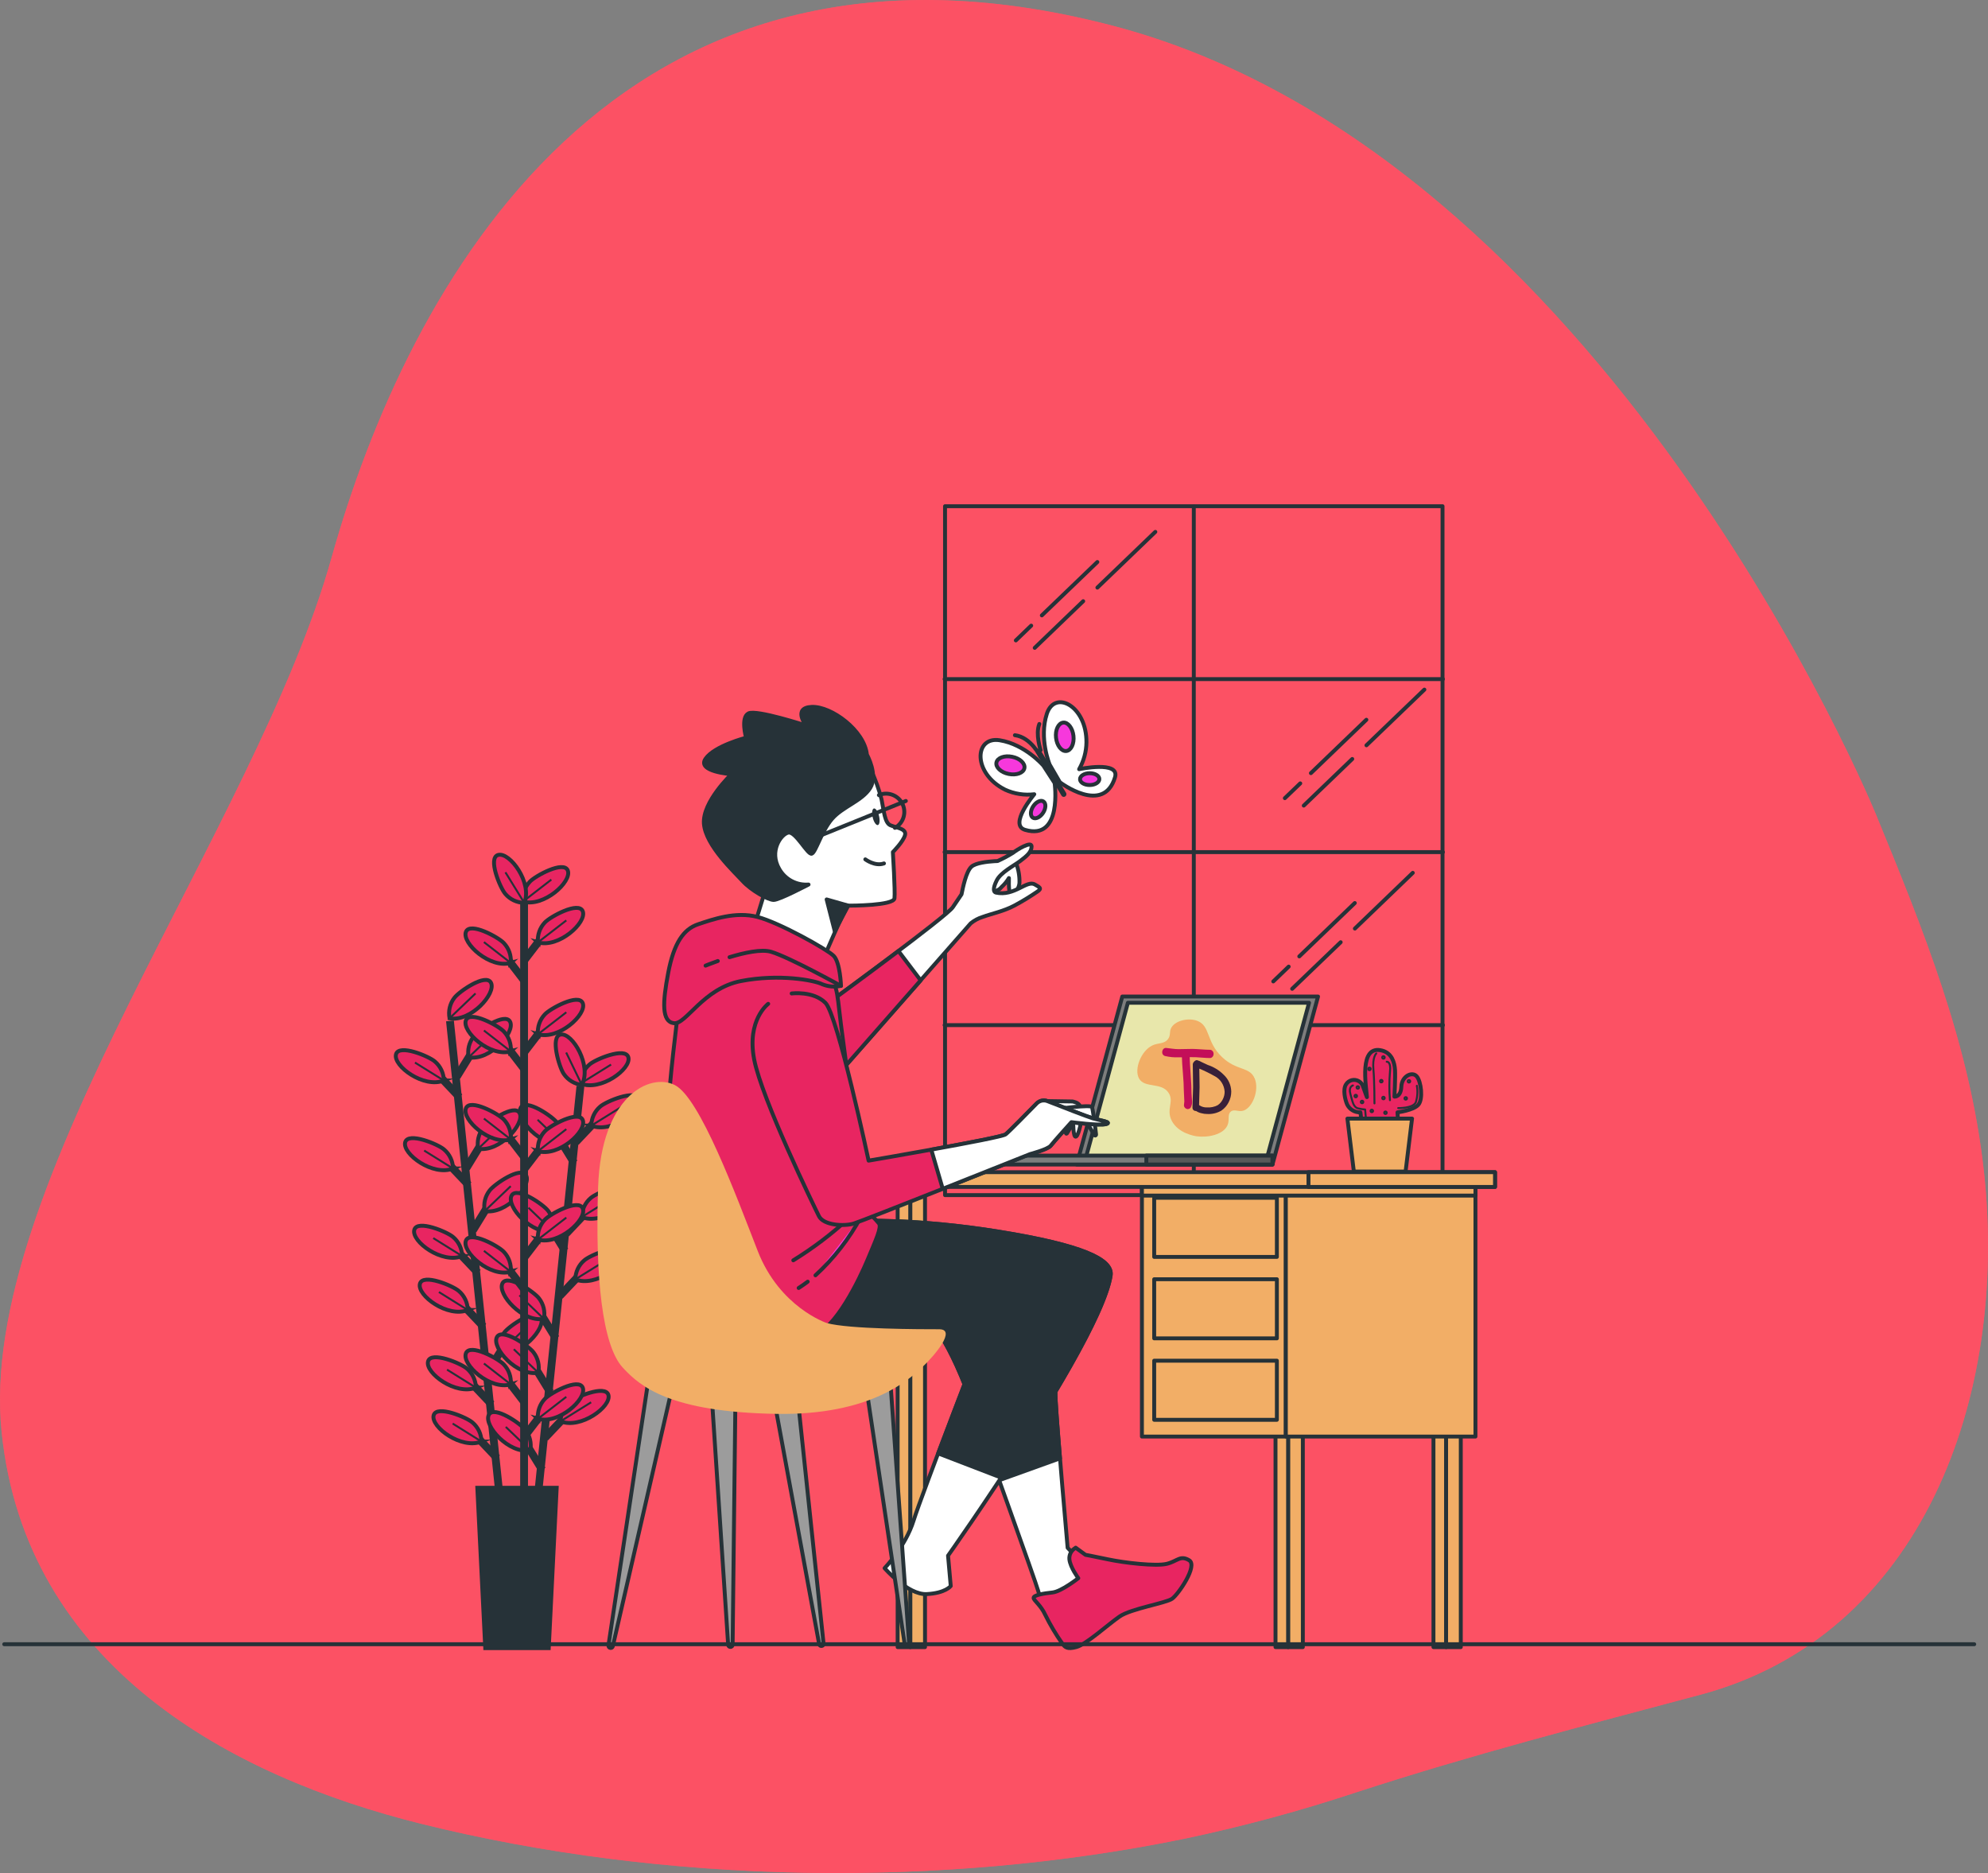 <?xml version="1.0" encoding="UTF-8"?>
<svg id="Layer_1" data-name="Layer 1" xmlns="http://www.w3.org/2000/svg" viewBox="0 0 508.49 479.01">
  <rect x="0" y="0" width="508.49" height="479.01" fill="#808080" stroke="none"/>
  <defs>
    <style>
      .cls-1 {
        fill: #595959;
      }

      .cls-1, .cls-2, .cls-3, .cls-4, .cls-5, .cls-6, .cls-7, .cls-8, .cls-9, .cls-10, .cls-11, .cls-12, .cls-13, .cls-14, .cls-15 {
        stroke: #263238;
      }

      .cls-1, .cls-2, .cls-6, .cls-7, .cls-8, .cls-9, .cls-11, .cls-12, .cls-13, .cls-14, .cls-15 {
        stroke-linecap: round;
        stroke-linejoin: round;
      }

      .cls-2 {
        fill: #e8e7ab;
      }

      .cls-3, .cls-4, .cls-5, .cls-10 {
        stroke-miterlimit: 10;
      }

      .cls-3, .cls-11, .cls-16 {
        fill: #263238;
      }

      .cls-4, .cls-5, .cls-9 {
        fill: none;
      }

      .cls-4, .cls-14 {
        stroke-width: .5px;
      }

      .cls-5 {
        stroke-width: 2px;
      }

      .cls-17 {
        fill: #c30e59;
      }

      .cls-18, .cls-15 {
        fill: #f2ae66;
      }

      .cls-19 {
        fill: #382039;
      }

      .cls-6 {
        fill: #fff;
      }

      .cls-7 {
        fill: #9c9c9c;
      }

      .cls-8 {
        fill: #f638dc;
      }

      .cls-10, .cls-12, .cls-14 {
        fill: #e82561;
      }

      .cls-20 {
        isolation: isolate;
        opacity: .7;
      }

      .cls-20, .cls-21 {
        fill: #fd5264;
      }

      .cls-13 {
        fill: #7d7d7d;
      }
    </style>
  </defs>
  <g id="Background_Simple" data-name="Background Simple">
    <path id="Path_1" data-name="Path 1" class="cls-21" d="m479.65,207.87S410.41,38.99,283.85,6.38C157.28-26.24,104.19,73.48,84.8,142.65S-6.07,303.38.42,366.28c6.17,59.78,58.56,88.05,107.49,100.18,62.19,15.42,132.87,16.58,195.28,3.73,14.84-3.14,29.49-7.1,43.89-11.88,29.33-9.56,58.11-16.97,87.83-24.9,56.51-15.08,78.91-75.78,72.53-133.86-3.59-32.68-15.57-61.93-27.78-91.68h-.01Z"/>
    <path id="Path_2" data-name="Path 2" class="cls-20" d="m479.65,207.87S410.41,38.99,283.85,6.38C157.28-26.24,104.19,73.48,84.8,142.65S-6.07,303.38.42,366.28c6.17,59.78,58.56,88.05,107.49,100.18,62.19,15.42,132.87,16.58,195.28,3.73,14.84-3.14,29.49-7.1,43.89-11.88,29.33-9.56,58.11-16.97,87.83-24.9,56.51-15.08,78.91-75.78,72.53-133.86-3.59-32.68-15.57-61.93-27.78-91.68h-.01Z"/>
  </g>
  <g id="Window">
    <rect id="Rectangle_2" data-name="Rectangle 2" class="cls-9" x="241.72" y="129.46" width="127.25" height="176.18"/>
    <line id="Line_1" data-name="Line 1" class="cls-9" x1="305.35" y1="129.57" x2="305.35" y2="306.26"/>
    <line id="Line_2" data-name="Line 2" class="cls-9" x1="369.07" y1="217.92" x2="241.61" y2="217.92"/>
    <line id="Line_3" data-name="Line 3" class="cls-9" x1="369.07" y1="173.67" x2="241.61" y2="173.67"/>
    <line id="Line_4" data-name="Line 4" class="cls-9" x1="369.07" y1="262.16" x2="241.61" y2="262.16"/>
    <g id="Group_1" data-name="Group 1">
      <line id="Line_5" data-name="Line 5" class="cls-9" x1="345.88" y1="194.1" x2="333.48" y2="206.02"/>
      <line id="Line_6" data-name="Line 6" class="cls-9" x1="364.33" y1="176.36" x2="349.51" y2="190.6"/>
      <line id="Line_7" data-name="Line 7" class="cls-9" x1="332.58" y1="200.34" x2="328.64" y2="204.12"/>
      <line id="Line_8" data-name="Line 8" class="cls-9" x1="349.49" y1="184.07" x2="335.3" y2="197.72"/>
    </g>
    <line id="Line_9" data-name="Line 9" class="cls-9" x1="277.06" y1="153.75" x2="264.66" y2="165.68"/>
    <line id="Line_10" data-name="Line 10" class="cls-9" x1="295.51" y1="136.02" x2="280.69" y2="150.27"/>
    <line id="Line_11" data-name="Line 11" class="cls-9" x1="263.76" y1="160" x2="259.83" y2="163.78"/>
    <line id="Line_12" data-name="Line 12" class="cls-9" x1="280.68" y1="143.73" x2="266.48" y2="157.38"/>
    <g id="Group_2" data-name="Group 2">
      <line id="Line_13" data-name="Line 13" class="cls-9" x1="342.92" y1="240.96" x2="330.51" y2="252.88"/>
      <line id="Line_14" data-name="Line 14" class="cls-9" x1="361.36" y1="223.22" x2="346.55" y2="237.47"/>
      <line id="Line_15" data-name="Line 15" class="cls-9" x1="329.62" y1="247.2" x2="325.68" y2="250.99"/>
      <line id="Line_16" data-name="Line 16" class="cls-9" x1="346.53" y1="230.94" x2="332.33" y2="244.59"/>
    </g>
  </g>
  <g id="Group_142" data-name="Group 142">
    <path id="Path_3" data-name="Path 3" class="cls-12" d="m348.51,289.05l-.54-4.58c-1.42.06-2.74-.71-3.38-1.98-.57-1.28-1.15-3.88-.31-5.16.69-1.14,2.17-1.5,3.31-.81.52.31.9.81,1.07,1.4.65,1.87.97,2.66.97,2.66-.16-2.7-2.19-13.55,3.92-11.9,2.48.67,3.16,3.07,3.27,4.97s-.15,6.8-.15,6.8c0,0,1.64.18,1.76-2.54s2.76-3.96,3.92-2.67,1.7,5.87.42,7.3-5.32,1.93-5.32,1.93l.27,4.6h-9.23,0Z"/>
    <path id="Path_4" data-name="Path 4" class="cls-14" d="m352.02,269.41s-1.01.92-.73,4.04.27,8.73.27,8.73"/>
    <path id="Path_5" data-name="Path 5" class="cls-14" d="m354.69,271.53s1.19-.18.83,2.66c-.2,2.39-.2,4.78,0,7.17"/>
    <path id="Path_6" data-name="Path 6" class="cls-14" d="m346.05,277.59s-1.19.27-.64,2.2.73,3.4,2.02,3.68c.57.14,1.15.23,1.74.27l.18,2.02"/>
    <path id="Path_7" data-name="Path 7" class="cls-14" d="m357.63,283.38s3.77.09,4.5-1.47c.43-1.37.53-2.82.27-4.23"/>
    <path id="Path_8" data-name="Path 8" class="cls-14" d="m347.62,278.1c0,.18-.14.32-.32.32s-.32-.14-.32-.32c0-.18.14-.32.32-.32h0c.18,0,.32.14.32.32Z"/>
    <circle id="Ellipse_1" data-name="Ellipse 1" class="cls-14" cx="348.39" cy="281.82" r=".32"/>
    <circle id="Ellipse_2" data-name="Ellipse 2" class="cls-14" cx="346.78" cy="280.3" r=".32"/>
    <circle id="Ellipse_3" data-name="Ellipse 3" class="cls-14" cx="353.31" cy="276.49" r=".32"/>
    <circle id="Ellipse_4" data-name="Ellipse 4" class="cls-14" cx="350.28" cy="273.36" r=".32"/>
    <path id="Path_9" data-name="Path 9" class="cls-14" d="m354.69,284.57c0,.18-.14.32-.32.32s-.32-.14-.32-.32c0-.18.14-.32.32-.32h0c.18,0,.32.14.32.32Z"/>
    <path id="Path_10" data-name="Path 10" class="cls-14" d="m351.2,284.11c0,.18-.14.32-.32.32s-.32-.14-.32-.32c0-.18.14-.32.32-.32h0c.18,0,.32.14.32.32Z"/>
    <circle id="Ellipse_5" data-name="Ellipse 5" class="cls-14" cx="353.86" cy="270.43" r=".32"/>
    <path id="Path_11" data-name="Path 11" class="cls-14" d="m360.7,276.53c0,.18-.14.32-.32.32s-.32-.14-.32-.32c0-.18.14-.32.32-.32h0c.18,0,.32.14.32.32Z"/>
    <circle id="Ellipse_6" data-name="Ellipse 6" class="cls-14" cx="359.56" cy="280.9" r=".32"/>
    <circle id="Ellipse_7" data-name="Ellipse 7" class="cls-14" cx="353.86" cy="280.81" r=".32"/>
  </g>
  <path id="Path_378" data-name="Path 378" class="cls-15" d="m361.18,286.07h-16.54l1.65,13.55h13.23l1.65-13.55Z"/>
  <line id="Line_139" data-name="Line 139" class="cls-5" x1="115.09" y1="261.09" x2="127.75" y2="382.31"/>
  <g id="Group_145" data-name="Group 145">
    <line id="Line_18" data-name="Line 18" class="cls-5" x1="125.71" y1="359.12" x2="119.97" y2="353.06"/>
    <path id="Path_13" data-name="Path 13" class="cls-10" d="m121.72,354.87c-.02-1.88-.86-3.65-2.28-4.86-1.47-1.32-9.22-4.58-9.95-1.85-.8,2.97,7.13,8.79,12.24,6.71h0Z"/>
    <line id="Line_19" data-name="Line 19" class="cls-4" x1="121.72" y1="354.87" x2="114.34" y2="350.27"/>
  </g>
  <g id="Group_149" data-name="Group 149">
    <line id="Line_20" data-name="Line 20" class="cls-5" x1="127.14" y1="372.9" x2="121.41" y2="366.85"/>
    <path id="Path_14" data-name="Path 14" class="cls-10" d="m123.15,368.66c-.02-1.88-.86-3.65-2.28-4.86-1.47-1.32-9.22-4.58-9.95-1.85-.8,2.97,7.13,8.79,12.24,6.71Z"/>
    <line id="Line_21" data-name="Line 21" class="cls-4" x1="123.15" y1="368.66" x2="115.78" y2="364.06"/>
  </g>
  <g id="Group_136" data-name="Group 136">
    <line id="Line_22" data-name="Line 22" class="cls-5" x1="122.2" y1="325.47" x2="116.46" y2="319.41"/>
    <path id="Path_15" data-name="Path 15" class="cls-10" d="m118.2,321.23c-.02-1.88-.86-3.65-2.28-4.86-1.47-1.32-9.22-4.58-9.95-1.85-.81,2.97,7.13,8.79,12.24,6.71Z"/>
    <line id="Line_23" data-name="Line 23" class="cls-4" x1="118.2" y1="321.23" x2="110.82" y2="316.63"/>
  </g>
  <g id="Group_140" data-name="Group 140">
    <line id="Line_24" data-name="Line 24" class="cls-5" x1="123.64" y1="339.26" x2="117.9" y2="333.2"/>
    <path id="Path_16" data-name="Path 16" class="cls-10" d="m119.64,335.02c-.02-1.88-.86-3.65-2.28-4.86-1.47-1.32-9.22-4.58-9.95-1.85-.8,2.97,7.13,8.79,12.24,6.71h0Z"/>
    <line id="Line_25" data-name="Line 25" class="cls-4" x1="119.64" y1="335.02" x2="112.26" y2="330.42"/>
  </g>
  <g id="Group_131" data-name="Group 131">
    <line id="Line_26" data-name="Line 26" class="cls-5" x1="119.86" y1="303.07" x2="114.12" y2="297.02"/>
    <path id="Path_17" data-name="Path 17" class="cls-10" d="m115.87,298.83c-.02-1.88-.86-3.65-2.28-4.86-1.48-1.32-9.22-4.57-9.95-1.85-.8,2.97,7.13,8.79,12.24,6.71h0Z"/>
    <line id="Line_27" data-name="Line 27" class="cls-4" x1="115.87" y1="298.83" x2="108.49" y2="294.24"/>
  </g>
  <g id="Group_126" data-name="Group 126">
    <line id="Line_28" data-name="Line 28" class="cls-5" x1="117.51" y1="280.58" x2="111.78" y2="274.52"/>
    <path id="Path_18" data-name="Path 18" class="cls-10" d="m113.52,276.33c-.02-1.88-.86-3.65-2.28-4.86-1.48-1.32-9.22-4.57-9.95-1.85-.8,2.97,7.13,8.79,12.24,6.71h0Z"/>
    <line id="Line_29" data-name="Line 29" class="cls-4" x1="113.52" y1="276.33" x2="106.14" y2="271.74"/>
  </g>
  <g id="Group_143" data-name="Group 143">
    <line id="Line_30" data-name="Line 30" class="cls-5" x1="124.74" y1="350.96" x2="129.1" y2="343.85"/>
    <path id="Path_19" data-name="Path 19" class="cls-10" d="m127.77,345.98c-.37-1.84.08-3.75,1.23-5.23,1.17-1.59,8.08-6.38,9.36-3.86,1.39,2.74-5.16,10.08-10.59,9.1Z"/>
    <line id="Line_31" data-name="Line 31" class="cls-4" x1="127.77" y1="345.98" x2="134.41" y2="339.63"/>
  </g>
  <g id="Group_132" data-name="Group 132">
    <line id="Line_32" data-name="Line 32" class="cls-5" x1="120.96" y1="314.67" x2="125.32" y2="307.57"/>
    <path id="Path_20" data-name="Path 20" class="cls-10" d="m123.99,309.7c-.37-1.84.08-3.75,1.23-5.23,1.17-1.59,8.08-6.38,9.36-3.86,1.39,2.74-5.16,10.08-10.59,9.1Z"/>
    <line id="Line_33" data-name="Line 33" class="cls-4" x1="123.99" y1="309.7" x2="130.63" y2="303.35"/>
  </g>
  <g id="Group_129" data-name="Group 129">
    <line id="Line_34" data-name="Line 34" class="cls-5" x1="119.29" y1="298.73" x2="123.65" y2="291.62"/>
    <path id="Path_21" data-name="Path 21" class="cls-10" d="m122.32,293.76c-.37-1.84.08-3.75,1.23-5.23,1.17-1.59,8.08-6.38,9.36-3.86,1.39,2.74-5.16,10.08-10.59,9.1h0Z"/>
    <line id="Line_35" data-name="Line 35" class="cls-4" x1="122.32" y1="293.76" x2="128.97" y2="287.41"/>
  </g>
  <line id="Line_140" data-name="Line 140" class="cls-5" x1="116.85" y1="275.35" x2="121.22" y2="268.25"/>
  <path id="Path_359" data-name="Path 359" class="cls-10" d="m119.88,270.38c-.37-1.84.08-3.75,1.23-5.23,1.17-1.59,8.08-6.38,9.36-3.86,1.39,2.74-5.16,10.08-10.59,9.1h0Z"/>
  <line id="Line_141" data-name="Line 141" class="cls-4" x1="119.89" y1="270.38" x2="126.53" y2="264.03"/>
  <path id="Path_357" data-name="Path 357" class="cls-10" d="m114.99,260.41c-.37-1.84.08-3.75,1.23-5.23,1.17-1.59,8.08-6.38,9.36-3.86,1.39,2.74-5.16,10.08-10.59,9.1h0Z"/>
  <line id="Line_138" data-name="Line 138" class="cls-4" x1="114.99" y1="260.41" x2="121.63" y2="254.06"/>
  <line id="Line_143" data-name="Line 143" class="cls-5" x1="148.46" y1="277.78" x2="135.88" y2="399.02"/>
  <g id="Group_150" data-name="Group 150">
    <line id="Line_41" data-name="Line 41" class="cls-5" x1="138.67" y1="375.89" x2="134.3" y2="368.79"/>
    <path id="Path_25" data-name="Path 25" class="cls-10" d="m135.63,370.92c.36-1.84-.09-3.75-1.24-5.23-1.17-1.59-8.08-6.37-9.36-3.86-1.39,2.74,5.17,10.08,10.59,9.09h0Z"/>
    <line id="Line_42" data-name="Line 42" class="cls-4" x1="135.63" y1="370.92" x2="129.36" y2="364.91"/>
  </g>
  <g id="Group_141" data-name="Group 141">
    <line id="Line_43" data-name="Line 43" class="cls-5" x1="142.16" y1="342.25" x2="137.79" y2="335.14"/>
    <path id="Path_26" data-name="Path 26" class="cls-10" d="m139.12,337.28c.36-1.84-.09-3.75-1.24-5.23-1.17-1.59-8.08-6.37-9.36-3.86-1.39,2.74,5.17,10.08,10.59,9.09h0Z"/>
    <line id="Line_44" data-name="Line 44" class="cls-4" x1="139.12" y1="337.28" x2="132.85" y2="331.26"/>
  </g>
  <g id="Group_144" data-name="Group 144">
    <line id="Line_45" data-name="Line 45" class="cls-5" x1="140.72" y1="356.03" x2="136.36" y2="348.93"/>
    <path id="Path_27" data-name="Path 27" class="cls-10" d="m137.69,351.06c.36-1.84-.09-3.75-1.24-5.23-1.17-1.59-8.08-6.37-9.36-3.86-1.39,2.74,5.17,10.08,10.59,9.09h0Z"/>
    <line id="Line_46" data-name="Line 46" class="cls-4" x1="137.69" y1="351.06" x2="131.42" y2="345.05"/>
  </g>
  <g id="Group_133" data-name="Group 133">
    <line id="Line_47" data-name="Line 47" class="cls-5" x1="144.48" y1="319.85" x2="140.11" y2="312.74"/>
    <path id="Path_28" data-name="Path 28" class="cls-10" d="m141.44,314.88c.36-1.84-.09-3.75-1.24-5.23-1.17-1.59-8.08-6.37-9.36-3.86-1.39,2.74,5.17,10.08,10.59,9.09h0Z"/>
    <line id="Line_48" data-name="Line 48" class="cls-4" x1="141.44" y1="314.88" x2="135.17" y2="308.86"/>
  </g>
  <g id="Group_127" data-name="Group 127">
    <line id="Line_49" data-name="Line 49" class="cls-5" x1="146.82" y1="297.35" x2="142.45" y2="290.25"/>
    <path id="Path_29" data-name="Path 29" class="cls-10" d="m143.78,292.38c.36-1.84-.09-3.75-1.24-5.23-1.17-1.59-8.08-6.37-9.36-3.85-1.39,2.74,5.17,10.08,10.59,9.09h0Z"/>
    <line id="Line_50" data-name="Line 50" class="cls-4" x1="143.78" y1="292.38" x2="137.51" y2="286.36"/>
  </g>
  <g id="Group_147" data-name="Group 147">
    <line id="Line_51" data-name="Line 51" class="cls-5" x1="139.4" y1="367.71" x2="145.14" y2="361.65"/>
    <path id="Path_30" data-name="Path 30" class="cls-10" d="m143.39,363.47c.02-1.87.85-3.65,2.28-4.86,1.47-1.32,9.22-4.58,9.95-1.85.8,2.97-7.13,8.8-12.24,6.72h0Z"/>
    <line id="Line_52" data-name="Line 52" class="cls-4" x1="143.39" y1="363.47" x2="151.2" y2="358.62"/>
  </g>
  <g id="Group_139" data-name="Group 139">
    <line id="Line_53" data-name="Line 53" class="cls-5" x1="143.17" y1="331.43" x2="148.9" y2="325.37"/>
    <path id="Path_31" data-name="Path 31" class="cls-10" d="m147.16,327.18c.02-1.87.85-3.65,2.28-4.86,1.47-1.32,9.22-4.58,9.95-1.85.8,2.97-7.13,8.8-12.24,6.72h0Z"/>
    <line id="Line_54" data-name="Line 54" class="cls-4" x1="147.16" y1="327.18" x2="154.96" y2="322.34"/>
  </g>
  <g id="Group_134" data-name="Group 134">
    <line id="Line_55" data-name="Line 55" class="cls-5" x1="144.82" y1="315.48" x2="150.55" y2="309.42"/>
    <path id="Path_32" data-name="Path 32" class="cls-10" d="m148.81,311.24c.02-1.87.85-3.65,2.28-4.86,1.47-1.32,9.22-4.58,9.95-1.85.8,2.97-7.13,8.8-12.24,6.72h0Z"/>
    <line id="Line_56" data-name="Line 56" class="cls-4" x1="148.81" y1="311.24" x2="156.62" y2="306.39"/>
  </g>
  <line id="Line_145" data-name="Line 145" class="cls-5" x1="147.25" y1="292.1" x2="152.98" y2="286.05"/>
  <path id="Path_363" data-name="Path 363" class="cls-10" d="m151.24,287.86c.02-1.87.85-3.65,2.27-4.86,1.47-1.32,9.22-4.58,9.95-1.85.8,2.97-7.13,8.8-12.24,6.71h.01Z"/>
  <line id="Line_146" data-name="Line 146" class="cls-4" x1="151.24" y1="287.87" x2="159.05" y2="283.02"/>
  <path id="Path_360" data-name="Path 360" class="cls-10" d="m148.5,277.1c.02-1.87.85-3.65,2.27-4.86,1.47-1.32,9.22-4.58,9.95-1.85.8,2.97-7.13,8.8-12.24,6.71h.01Z"/>
  <line id="Line_144" data-name="Line 144" class="cls-4" x1="148.5" y1="277.1" x2="156.3" y2="272.25"/>
  <path id="Path_361" data-name="Path 361" class="cls-10" d="m148.82,277.45c-1.86-.22-3.54-1.23-4.6-2.78-1.15-1.6-3.59-9.65-.8-10.1,3.03-.49,8,8.01,5.4,12.87h0Z"/>
  <line id="Line_142" data-name="Line 142" class="cls-4" x1="148.82" y1="277.45" x2="144.82" y2="269.17"/>
  <line id="Line_135" data-name="Line 135" class="cls-5" x1="134.05" y1="228.41" x2="134.05" y2="381.72"/>
  <g id="Group_146" data-name="Group 146">
    <line id="Line_62" data-name="Line 62" class="cls-5" x1="134.17" y1="358.68" x2="129.09" y2="352.05"/>
    <path id="Path_36" data-name="Path 36" class="cls-10" d="m130.64,354.04c.17-1.87-.47-3.72-1.76-5.08-1.33-1.46-8.7-5.51-9.71-2.87-1.1,2.87,6.18,9.49,11.48,7.94Z"/>
    <line id="Line_63" data-name="Line 63" class="cls-4" x1="130.64" y1="354.04" x2="123.78" y2="348.7"/>
  </g>
  <g id="Group_138" data-name="Group 138">
    <line id="Line_64" data-name="Line 64" class="cls-5" x1="134.17" y1="329.86" x2="129.09" y2="323.24"/>
    <path id="Path_37" data-name="Path 37" class="cls-10" d="m130.64,325.23c.17-1.87-.47-3.72-1.76-5.08-1.33-1.46-8.7-5.51-9.71-2.87-1.1,2.87,6.18,9.49,11.48,7.94Z"/>
    <line id="Line_65" data-name="Line 65" class="cls-4" x1="130.64" y1="325.23" x2="123.78" y2="319.89"/>
  </g>
  <g id="Group_128" data-name="Group 128">
    <line id="Line_66" data-name="Line 66" class="cls-5" x1="134.17" y1="296.03" x2="129.09" y2="289.42"/>
    <path id="Path_38" data-name="Path 38" class="cls-10" d="m130.64,291.4c.17-1.87-.47-3.72-1.76-5.08-1.33-1.46-8.7-5.51-9.71-2.87-1.1,2.87,6.18,9.49,11.48,7.94Z"/>
    <line id="Line_67" data-name="Line 67" class="cls-4" x1="130.64" y1="291.4" x2="123.78" y2="286.06"/>
  </g>
  <g id="Group_125" data-name="Group 125">
    <line id="Line_68" data-name="Line 68" class="cls-5" x1="134.17" y1="273.51" x2="129.09" y2="266.9"/>
    <path id="Path_39" data-name="Path 39" class="cls-10" d="m130.64,268.88c.17-1.87-.47-3.72-1.76-5.08-1.33-1.46-8.7-5.51-9.71-2.87-1.1,2.87,6.18,9.49,11.48,7.94h0Z"/>
    <line id="Line_69" data-name="Line 69" class="cls-4" x1="130.64" y1="268.88" x2="123.78" y2="263.54"/>
  </g>
  <g id="Group_123" data-name="Group 123">
    <line id="Line_70" data-name="Line 70" class="cls-5" x1="134.17" y1="250.9" x2="129.09" y2="244.28"/>
    <path id="Path_40" data-name="Path 40" class="cls-10" d="m130.64,246.26c.17-1.87-.47-3.72-1.76-5.08-1.33-1.46-8.7-5.51-9.71-2.87-1.1,2.87,6.18,9.49,11.48,7.94Z"/>
    <line id="Line_71" data-name="Line 71" class="cls-4" x1="130.64" y1="246.26" x2="123.78" y2="240.93"/>
  </g>
  <g id="Group_148" data-name="Group 148">
    <line id="Line_72" data-name="Line 72" class="cls-5" x1="134.06" y1="367.47" x2="139.13" y2="360.85"/>
    <path id="Path_41" data-name="Path 41" class="cls-10" d="m137.59,362.84c-.17-1.87.47-3.72,1.76-5.08,1.33-1.46,8.7-5.51,9.71-2.87,1.1,2.87-6.18,9.49-11.48,7.94Z"/>
    <line id="Line_73" data-name="Line 73" class="cls-4" x1="137.59" y1="362.84" x2="144.85" y2="357.22"/>
  </g>
  <g id="Group_135" data-name="Group 135">
    <line id="Line_74" data-name="Line 74" class="cls-5" x1="134.06" y1="321.65" x2="139.13" y2="315.03"/>
    <path id="Path_42" data-name="Path 42" class="cls-10" d="m137.59,317.01c-.17-1.87.47-3.72,1.76-5.08,1.33-1.46,8.7-5.51,9.71-2.87,1.1,2.87-6.18,9.49-11.48,7.94Z"/>
    <line id="Line_75" data-name="Line 75" class="cls-4" x1="137.59" y1="317.01" x2="144.85" y2="311.39"/>
  </g>
  <g id="Group_130" data-name="Group 130">
    <line id="Line_76" data-name="Line 76" class="cls-5" x1="134.06" y1="299.03" x2="139.13" y2="292.41"/>
    <path id="Path_43" data-name="Path 43" class="cls-10" d="m137.59,294.4c-.17-1.87.47-3.72,1.76-5.08,1.33-1.46,8.7-5.51,9.71-2.87,1.1,2.87-6.18,9.49-11.48,7.94Z"/>
    <line id="Line_77" data-name="Line 77" class="cls-4" x1="137.59" y1="294.4" x2="144.85" y2="288.77"/>
  </g>
  <g id="Group_124" data-name="Group 124">
    <line id="Line_78" data-name="Line 78" class="cls-5" x1="134.06" y1="269.14" x2="139.13" y2="262.52"/>
    <path id="Path_44" data-name="Path 44" class="cls-10" d="m137.59,264.5c-.17-1.87.47-3.72,1.76-5.08,1.33-1.46,8.7-5.51,9.71-2.87,1.1,2.87-6.18,9.49-11.48,7.94Z"/>
    <line id="Line_79" data-name="Line 79" class="cls-4" x1="137.59" y1="264.5" x2="144.85" y2="258.88"/>
  </g>
  <line id="Line_136" data-name="Line 136" class="cls-5" x1="134.06" y1="245.64" x2="139.13" y2="239.01"/>
  <path id="Path_349" data-name="Path 349" class="cls-10" d="m137.59,241c-.17-1.87.47-3.72,1.76-5.08,1.33-1.46,8.7-5.51,9.71-2.87,1.1,2.87-6.18,9.49-11.48,7.94Z"/>
  <line id="Line_137" data-name="Line 137" class="cls-4" x1="137.59" y1="241" x2="144.85" y2="235.38"/>
  <path id="Path_345" data-name="Path 345" class="cls-10" d="m133.76,230.57c-.17-1.87.47-3.72,1.76-5.08,1.33-1.46,8.7-5.51,9.71-2.87,1.1,2.87-6.18,9.49-11.48,7.94h0Z"/>
  <line id="Line_133" data-name="Line 133" class="cls-4" x1="133.76" y1="230.57" x2="141.02" y2="224.95"/>
  <path id="Path_346" data-name="Path 346" class="cls-10" d="m134.11,230.89c-1.88-.02-3.65-.86-4.86-2.29-1.31-1.48-4.56-9.23-1.83-9.96,2.97-.8,8.79,7.14,6.69,12.24h0Z"/>
  <line id="Line_134" data-name="Line 134" class="cls-4" x1="134.1" y1="230.89" x2="129.28" y2="223.08"/>
  <path id="Path_383" data-name="Path 383" class="cls-3" d="m140.36,421.49h-16.24l-2.03-41.01h20.3l-2.03,41.01Z"/>
  <path id="Path_369" data-name="Path 369" class="cls-13" d="m287.06,254.85h50.07l-11.66,42.96h-50.07l11.66-42.96Z"/>
  <path id="Path_370" data-name="Path 370" class="cls-2" d="m288.49,256.45h46.34l-10.79,39.76h-46.34l10.79-39.76Z"/>
  <rect id="Rectangle_65" data-name="Rectangle 65" class="cls-13" x="255.28" y="295.53" width="70.19" height="2.28"/>
  <rect id="Rectangle_66" data-name="Rectangle 66" class="cls-1" x="293.21" y="295.53" width="32.25" height="2.28"/>
  <g id="Table">
    <rect id="Rectangle_5" data-name="Rectangle 5" class="cls-15" x="232.83" y="301.45" width="3.77" height="119.78"/>
    <rect id="Rectangle_6" data-name="Rectangle 6" class="cls-15" x="229.6" y="301.45" width="3.22" height="119.78"/>
    <g id="Group_39" data-name="Group 39">
      <rect id="Rectangle_7" data-name="Rectangle 7" class="cls-15" x="329.47" y="364.12" width="3.77" height="57.11"/>
      <rect id="Rectangle_8" data-name="Rectangle 8" class="cls-15" x="326.25" y="364.12" width="3.22" height="57.11"/>
    </g>
    <g id="Group_40" data-name="Group 40">
      <rect id="Rectangle_9" data-name="Rectangle 9" class="cls-15" x="369.87" y="364.12" width="3.77" height="57.11"/>
      <rect id="Rectangle_10" data-name="Rectangle 10" class="cls-15" x="366.65" y="364.12" width="3.22" height="57.11"/>
    </g>
    <g id="Group_44" data-name="Group 44">
      <rect id="Rectangle_11" data-name="Rectangle 11" class="cls-15" x="292.08" y="302.61" width="36.81" height="64.77"/>
      <rect id="Rectangle_12" data-name="Rectangle 12" class="cls-15" x="328.89" y="302.61" width="48.5" height="64.77"/>
      <path id="Path_60" data-name="Path 60" class="cls-15" d="m328.89,302.61h-36.81v3.15h85.31v-3.15h-48.5Z"/>
      <g id="Group_41" data-name="Group 41">
        <rect id="Rectangle_13" data-name="Rectangle 13" class="cls-15" x="295.22" y="306.32" width="31.38" height="15.12"/>
        <rect id="Rectangle_14" data-name="Rectangle 14" class="cls-18" x="306.77" y="312.46" width="8.27" height="2.85"/>
      </g>
      <g id="Group_42" data-name="Group 42">
        <rect id="Rectangle_15" data-name="Rectangle 15" class="cls-15" x="295.22" y="327.15" width="31.38" height="15.12"/>
        <rect id="Rectangle_16" data-name="Rectangle 16" class="cls-18" x="306.77" y="333" width="8.27" height="2.85"/>
      </g>
      <g id="Group_43" data-name="Group 43">
        <rect id="Rectangle_17" data-name="Rectangle 17" class="cls-15" x="295.22" y="347.98" width="31.38" height="15.12"/>
        <rect id="Rectangle_18" data-name="Rectangle 18" class="cls-18" x="306.77" y="353.54" width="8.27" height="2.85"/>
      </g>
    </g>
    <g id="Group_45" data-name="Group 45">
      <rect id="Rectangle_19" data-name="Rectangle 19" class="cls-15" x="224.4" y="299.77" width="158" height="3.77"/>
      <rect id="Rectangle_20" data-name="Rectangle 20" class="cls-15" x="334.68" y="299.77" width="47.71" height="3.77"/>
    </g>
  </g>
  <path id="Path_375" data-name="Path 375" class="cls-6" d="m237.8,338.1s4.71,3.26,11.69,23.39c2.32,6.7,15.36,42.8,16.04,45.31s2.06,5.49,4.12,5.49,9.6-9.6,8.69-10.75-5.26-5.71-5.26-5.71c0,0-2.59-29.22-3.05-37.45s1.41-18.15-2.93-24.78-23.55.23-23.55.23l-5.74,4.27h0Z"/>
  <path id="Path_384" data-name="Path 384" class="cls-12" d="m275.13,395.83c-1.08.58-1.72,1.75-1.6,2.97.23,2.06,2.28,4.8,2.28,4.8,0,0-4.34,3.43-6.63,3.66s-4.8.69-4.8,1.37,1.83,1.83,2.97,4.34c1.26,2.55,2.71,4.99,4.34,7.32.69.91,1.15,1.6,3.66.91s8.01-5.71,10.98-7.77,11.89-3.43,13.49-4.58,6.63-8.46,4.34-9.83-2.97.23-5.71.91-10.75-.23-15.09-1.15-5.71-1.15-5.71-1.15l-2.52-1.83v.02Z"/>
  <path id="Path_376" data-name="Path 376" class="cls-11" d="m271.12,372.95c-.49-6.01-.93-11.63-1.09-14.58-.46-8.23,1.41-18.15-2.93-24.78s-23.55.23-23.55.23l-5.74,4.27s4.71,3.26,11.69,23.39c.88,2.57,3.34,9.42,6.08,17.07l15.56-5.6h-.01Z"/>
  <path id="Path_364" data-name="Path 364" class="cls-6" d="m259.93,220.81c.59,1.59.88,3.28.83,4.98-.21,2.28-2.28,3.32-2.49,2.7-.18-1.03-.25-2.07-.21-3.11v-.83c-.51.85-1.14,1.62-1.87,2.28-.68.88-1.81,1.28-2.9,1.04-.62,0-.83-2.07.21-3.53s4.36-4.77,6.43-3.53h0Z"/>
  <path id="Path_344" data-name="Path 344" class="cls-6" d="m264.69,226.2c-2.07-1.24-5.19,3.11-9.96,2.07-.61-.13-.83-1.04.21-3.11s4.36-3.73,6.02-4.98,2.9-2.28,2.9-3.73-3.73.83-4.77,1.66c-1.26.78-2.57,1.48-3.92,2.09-.25,0-.56.02-.89.04-1.85.12-4.69.45-5.78,1.39-1.41,1.24-2.22,5.45-2.56,7.08-.92,1.33-1.74,2.55-2.22,3.29-1.45,2.28-30.7,23.65-30.7,23.65l2.07,18.25,33.19-37.76c.92-.75,1.98-1.32,3.11-1.66,2.28-.83,5.39-1.45,8.09-2.9,2-1.07,3.94-2.25,5.81-3.53,1.41-.9.5-1.19-.62-1.87h.01Z"/>
  <path id="Path_353" data-name="Path 353" class="cls-12" d="m229.8,243.22c-8.12,6.13-16.77,12.44-16.77,12.44l2.07,18.25,20.39-23.19-5.69-7.51h0Z"/>
  <path id="Path_371" data-name="Path 371" class="cls-6" d="m219.59,312.24s14.63-.69,35.9,2.74,29.22,7.08,28.58,11.2c-2.59,16.7-41.58,71.66-41.58,71.66l.69,7.77s-1.37,1.83-6.17,2.06-10.75-6.63-10.75-6.63c0,0,5.36-5.55,7.42-12.18s18.6-49.42,18.6-49.42c-15.1,2.86-30.58,3.01-45.73.46-24.01-4.34,13.03-27.67,13.03-27.67h0Z"/>
  <path id="Path_372" data-name="Path 372" class="cls-11" d="m255.5,314.99c-21.26-3.43-35.9-2.74-35.9-2.74,0,0-37.04,23.32-13.03,27.67,15.15,2.55,30.64,2.4,45.73-.46,0,0-6.89,17.81-12.33,32.23l16.13,6.2c11.52-17.47,26.42-41.58,27.98-51.69.64-4.12-7.32-7.77-28.58-11.2h0Z"/>
  <path id="Path_354" data-name="Path 354" class="cls-12" d="m173.41,258.98s-2.49,19.71-2.28,23.45,2.9,35.89,3.53,42.95,3.53,13.28,8.71,14.52,18.67,3.11,24.48,1.66,12.03-14.52,14.11-19.5,3.53-8.09,2.9-9.13c-1-1.21-2.11-2.32-3.32-3.32,0,0-5.19-37.76-6.43-47.51s-.62-10.58-5.19-14.32-28.21-6.85-36.51,11.2h0Z"/>
  <path id="Path_377" data-name="Path 377" class="cls-8" d="m206.6,327.77c-.75.57-1.53,1.11-2.32,1.62"/>
  <path id="Path_373" data-name="Path 373" class="cls-8" d="m220.28,311.1c-3.03,5.63-6.99,10.72-11.7,15.05"/>
  <path id="Path_374" data-name="Path 374" class="cls-8" d="m217.09,311.56c-4.37,4.03-9.12,7.63-14.18,10.75"/>
  <path id="Path_343" data-name="Path 343" class="cls-6" d="m222.78,196.95c1.14,2.4,2.04,4.9,2.7,7.47.62,3.11.83,6.02,2.28,6.64s4.15.83,3.73,2.49-3.11,4.36-3.11,4.36c0,0,.62,9.96.41,11.83s-11.2,1.87-11.83,1.87-6.85,14.73-6.85,14.73l-17.43-8.71,3.32-10.79s-5.39-10.37-5.81-14.94,10.17-12.86,16.18-14.73,16.39-.21,16.39-.21h0Z"/>
  <path id="Path_348" data-name="Path 348" class="cls-11" d="m216.98,231.6l-5.54-1.58,2.07,8.1,3.46-6.52Z"/>
  <path id="Path_350" data-name="Path 350" class="cls-16" d="m224.84,208.69c.28,1.17.14,2.2-.3,2.31s-1.04-.76-1.32-1.93-.14-2.2.3-2.31,1.04.75,1.32,1.93Z"/>
  <path id="Path_347" data-name="Path 347" class="cls-9" d="m221.33,219.77s2.49,1.87,4.77,1.04"/>
  <path id="Path_342" data-name="Path 342" class="cls-11" d="m221.75,193.01s2.9,5.19.83,8.51-7.05,4.77-9.75,7.88-4.15,8.51-5.19,8.92-4.15-5.81-6.02-5.39-4.98,4.77-2.28,9.34c1.52,2.65,4.43,4.18,7.47,3.94,0,0-7.47,3.94-8.92,3.94s-5.81-2.49-7.88-4.77-9.54-9.13-9.96-14.73,7.05-12.66,7.05-12.66c0,0-8.92-.62-6.64-3.94s10.37-5.39,10.37-5.39c0,0-1.45-5.19.62-6.22s14.73,3.11,14.73,3.11c0,0-3.53-4.56,1.45-4.77s13.49,6.02,14.11,12.24h0Z"/>
  <line id="Line_132" data-name="Line 132" class="cls-9" x1="205.24" y1="215.54" x2="231.7" y2="204.84"/>
  <path id="Path_351" data-name="Path 351" class="cls-9" d="m224.8,203.34c2.37-1.01,5.12.1,6.13,2.47.94,2.2.06,4.75-2.03,5.91"/>
  <path id="Path_352" data-name="Path 352" class="cls-12" d="m215.11,252.13s-.21-6.02-1.87-7.68-13.9-8.51-19.5-9.96-11.41.62-15.15,1.87-6.22,4.77-7.68,12.45-1.66,12.45,1.45,12.86,7.47-8.92,17.22-10.79,18.67-.21,20.74.83c1.51.61,3.18.76,4.77.41h0Z"/>
  <path id="Path_355" data-name="Path 355" class="cls-9" d="m183.6,245.77c-1.87.66-3.13,1.18-3.13,1.18"/>
  <path id="Path_356" data-name="Path 356" class="cls-9" d="m215.11,252.13s-13.07-7.26-17.84-8.71c-2.49-.76-6.96.24-10.67,1.37"/>
  <path id="Path_366" data-name="Path 366" class="cls-6" d="m276.72,285.86s-.68,4.32-1.48,4.8-.74-4.01-.74-4.01c-.41,1.13-.94,2.2-1.6,3.2-.61.62-.25-2.65-.25-2.65l.68-3.08,3.39,1.72h0Z"/>
  <path id="Path_367" data-name="Path 367" class="cls-6" d="m267.93,281.59l6.37.1s1.68.24,1.92,1.2c.34,1.06.74,2.1,1.2,3.12l-9.84-2.88.36-1.54h0Z"/>
  <path id="Path_368" data-name="Path 368" class="cls-6" d="m270.21,283.61s8.88-1.2,9.12-.48c.18.54.87,5.43,1.02,7,.01.14-.09.26-.22.27-.09,0-.17-.03-.22-.1l-2.49-4.29-6.72.48s-1.92-1.68-.48-2.88h0Z"/>
  <path id="Path_358" data-name="Path 358" class="cls-12" d="m196.49,256.72s-5.52,4.08-3.6,14.17,15.37,37.7,16.57,40.11,6.48,2.64,8.88,1.92,45.15-17.78,45.15-17.78c0,0,4.56-1.2,5.28-2.16s5.28-6,5.28-6c0,0,7.2.96,8.88.48s-1.68-.96-3.36-1.44c-1.3-.37-8.44-3.16-11.65-4.42-.94-.37-2.02-.14-2.73.58-2.25,2.3-7.04,7.2-7.96,7.92-1.2.96-35.06,6.72-35.06,6.72,0,0-7.92-37.22-11.04-40.35s-8.64-2.4-8.64-2.4"/>
  <path id="Path_365" data-name="Path 365" class="cls-6" d="m241.15,304.02c11.21-4.45,22.33-8.88,22.33-8.88,0,0,4.56-1.2,5.28-2.16s5.28-6,5.28-6c0,0,7.2.96,8.88.48s-1.68-.96-3.36-1.44c-1.3-.37-8.44-3.16-11.65-4.42-.94-.37-2.02-.14-2.73.58-2.25,2.3-7.04,7.2-7.96,7.92-.62.5-10.08,2.3-19.02,3.91l2.93,10.01h0Z"/>
  <path id="Path_379" data-name="Path 379" class="cls-7" d="m166.09,351.28l-10.46,69.52c-.04.31.17.6.49.64.27.04.52-.12.61-.37l15.76-68.65-6.4-1.15h0Z"/>
  <path id="Path_380" data-name="Path 380" class="cls-7" d="m181.7,351.74l4.55,68.93c.03.31.31.55.62.52.28-.03.51-.26.52-.54l.79-69.48-6.48.57h0Z"/>
  <path id="Path_381" data-name="Path 381" class="cls-7" d="m197.05,352.78l12.48,67.72c.07.31.37.5.68.43.28-.06.47-.32.44-.61l-7.27-69.02-6.33,1.48Z"/>
  <path id="Path_382" data-name="Path 382" class="cls-7" d="m221.18,352.21l10.21,68.19c.05.31.34.52.65.47.29-.05.5-.31.48-.61l-4.95-69.27-6.39,1.21h0Z"/>
  <path id="Path_362" data-name="Path 362" class="cls-18" d="m211.42,338.33s-12-4-17.61-18.41-14.81-39.22-21.21-42.43-18.81,2.8-19.61,26.02,1.08,40.49,6.25,46.18c4.57,5.03,12.35,11.43,39.33,11.89,24.09.41,33.93-8.77,37.27-11.89,3.43-3.2,8.81-9.75,4.4-9.75s-23.21,0-28.82-1.6h0Z"/>
  <g id="Butterfly">
    <path id="Path_95" data-name="Path 95" class="cls-6" d="m266.89,195.82s-4.68-5.47-11.2-6.51-6.95,8.47,1.39,12.64c2.33,1.07,4.92,1.48,7.47,1.17,0,0-6.64,7.85-2.35,9.11,9.64,2.82,7.55-11.98,7.55-11.98l-2.86-4.42h0Z"/>
    <path id="Path_96" data-name="Path 96" class="cls-6" d="m268.46,195.48s-2.74-6.66-.7-12.93,10.21-2.01,10.13,7.3c-.03,2.41-.68,4.77-1.87,6.86,0,0,10.47-2.23,9.18,2.07-2.93,9.75-14.1,1.27-14.1,1.27l-2.64-4.56Z"/>
    <path id="Path_97" data-name="Path 97" class="cls-16" d="m272.09,203.8c-.24,0-.47-.13-.59-.34l-6.51-10.93c-.19-.33-.08-.75.24-.94.33-.19.74-.09.94.24l6.51,10.93c.19.32.09.74-.24.94,0,0,0,0,0,0-.1.07-.23.1-.35.1h0Z"/>
    <path id="Path_98" data-name="Path 98" class="cls-9" d="m266.1,193.49s-2.35-4.95-6.51-5.47"/>
    <path id="Path_99" data-name="Path 99" class="cls-9" d="m266.17,191.83s-1.37-4.07-.33-6.68"/>
    <path id="Path_100" data-name="Path 100" class="cls-8" d="m262.02,196.46c-.25,1.21-2.04,1.87-4.02,1.47s-3.38-1.71-3.13-2.92,2.04-1.87,4.02-1.47,3.38,1.71,3.13,2.92Z"/>
    <path id="Path_101" data-name="Path 101" class="cls-8" d="m266.89,204.97c.7.46.66,1.76-.09,2.9s-1.92,1.69-2.62,1.24-.66-1.76.09-2.9,1.92-1.7,2.62-1.24Z"/>
    <path id="Path_102" data-name="Path 102" class="cls-8" d="m281.19,199.22c.01.84-1.08,1.53-2.45,1.54s-2.48-.64-2.49-1.48,1.08-1.53,2.45-1.54,2.48.65,2.49,1.48Z"/>
    <path id="Path_103" data-name="Path 103" class="cls-8" d="m272.74,192.06c-1.23.14-2.4-1.38-2.63-3.38s.6-3.74,1.83-3.88,2.4,1.38,2.63,3.38-.6,3.74-1.82,3.88h0Z"/>
  </g>
  <g id="Group_137" data-name="Group 137">
    <path id="Path_339" data-name="Path 339" class="cls-18" d="m320.93,275.81c1.24,3.04-.61,7.54-2.92,8.23-1.25.38-2.28-.49-3.18.22-.97.76-.23,2.13-.89,3.57-1.06,2.34-5,3.15-7.81,2.77-.45-.06-4.77-.71-6.44-4.01-1.47-2.92.68-4.85-.78-7.09-1.83-2.83-6.14-1.12-7.57-3.69-1.32-2.37.53-7.07,3.39-8.44,1.55-.74,3.02-.33,4.01-1.62.81-1.05.25-1.89.88-2.97,1.02-1.74,4.22-2.55,6.51-1.75,3.51,1.22,2.28,5.35,6.45,9.31,3.77,3.59,7.08,2.39,8.34,5.48h0Z"/>
    <path id="Path_340" data-name="Path 340" class="cls-17" d="m309.45,270.58c-.48,0-1.23-.04-2.23-.12-.98-.08-1.72-.11-2.23-.1h-.69c.02.95.11,2.48.26,4.6.14,1.98.22,3.52.21,4.61,0,.24.02.6.07,1.09s.07.85.07,1.1c.01.41-.06.82-.22,1.2-.1.39-.45.66-.85.68-.26,0-.51-.1-.7-.29-.21-.19-.32-.46-.31-.74,0-.16.02-.31.05-.46s.04-.31.05-.46c0-.33-.02-.84-.07-1.51s-.07-1.18-.07-1.52c0-.98-.07-2.36-.22-4.13-.16-1.92-.24-3.29-.26-4.13h-.89c-1.13.04-2.26-.07-3.36-.32-.48-.09-.82-.52-.79-1.01,0-.27.09-.53.25-.74.18-.23.46-.36.75-.33.23.01.75.08,1.56.19.52.07,1.05.11,1.58.12.4,0,.98,0,1.78-.03s1.39-.03,1.78-.03c.5,0,1.24.04,2.23.11s1.73.11,2.23.11c.27,0,.52.1.7.3.19.2.29.48.28.76,0,.28-.09.55-.28.75-.18.2-.43.31-.7.3h0Z"/>
    <path id="Path_341" data-name="Path 341" class="cls-19" d="m312.43,284.01c-1.12.66-2.41.96-3.7.88-.47,0-.94-.07-1.39-.19-.51-.1-.99-.3-1.41-.58h-.08c-.23,0-.44-.09-.6-.25-.16-.16-.24-.38-.24-.61,0-.58.03-1.45.08-2.62.05-1.16.08-2.03.08-2.62,0-.65-.01-1.62-.04-2.91s-.04-2.26-.04-2.91c.02-.27.15-.53.35-.71.17-.22.42-.35.7-.38.46.13.91.32,1.33.56.85.41,1.35.65,1.48.69,1.52.5,2.9,1.35,4.03,2.48,1.21,1.12,1.92,2.68,1.95,4.33,0,.95-.23,1.89-.67,2.73-.42.84-1.05,1.57-1.83,2.1Zm-1.75-8.8c-1.26-.72-2.57-1.36-3.92-1.92l.04,2.39.03,2.39-.13,4.54c.06.03.12.07.17.11.55.35,1.2.52,1.85.49.96.07,1.92-.13,2.76-.58.55-.38.99-.88,1.28-1.48.31-.6.48-1.26.48-1.93-.08-1.7-1.05-3.23-2.56-4.02h0Z"/>
  </g>
  <g id="Floor">
    <line id="Line_85" data-name="Line 85" class="cls-9" x1="1.08" y1="420.49" x2="504.97" y2="420.49"/>
  </g>
</svg>